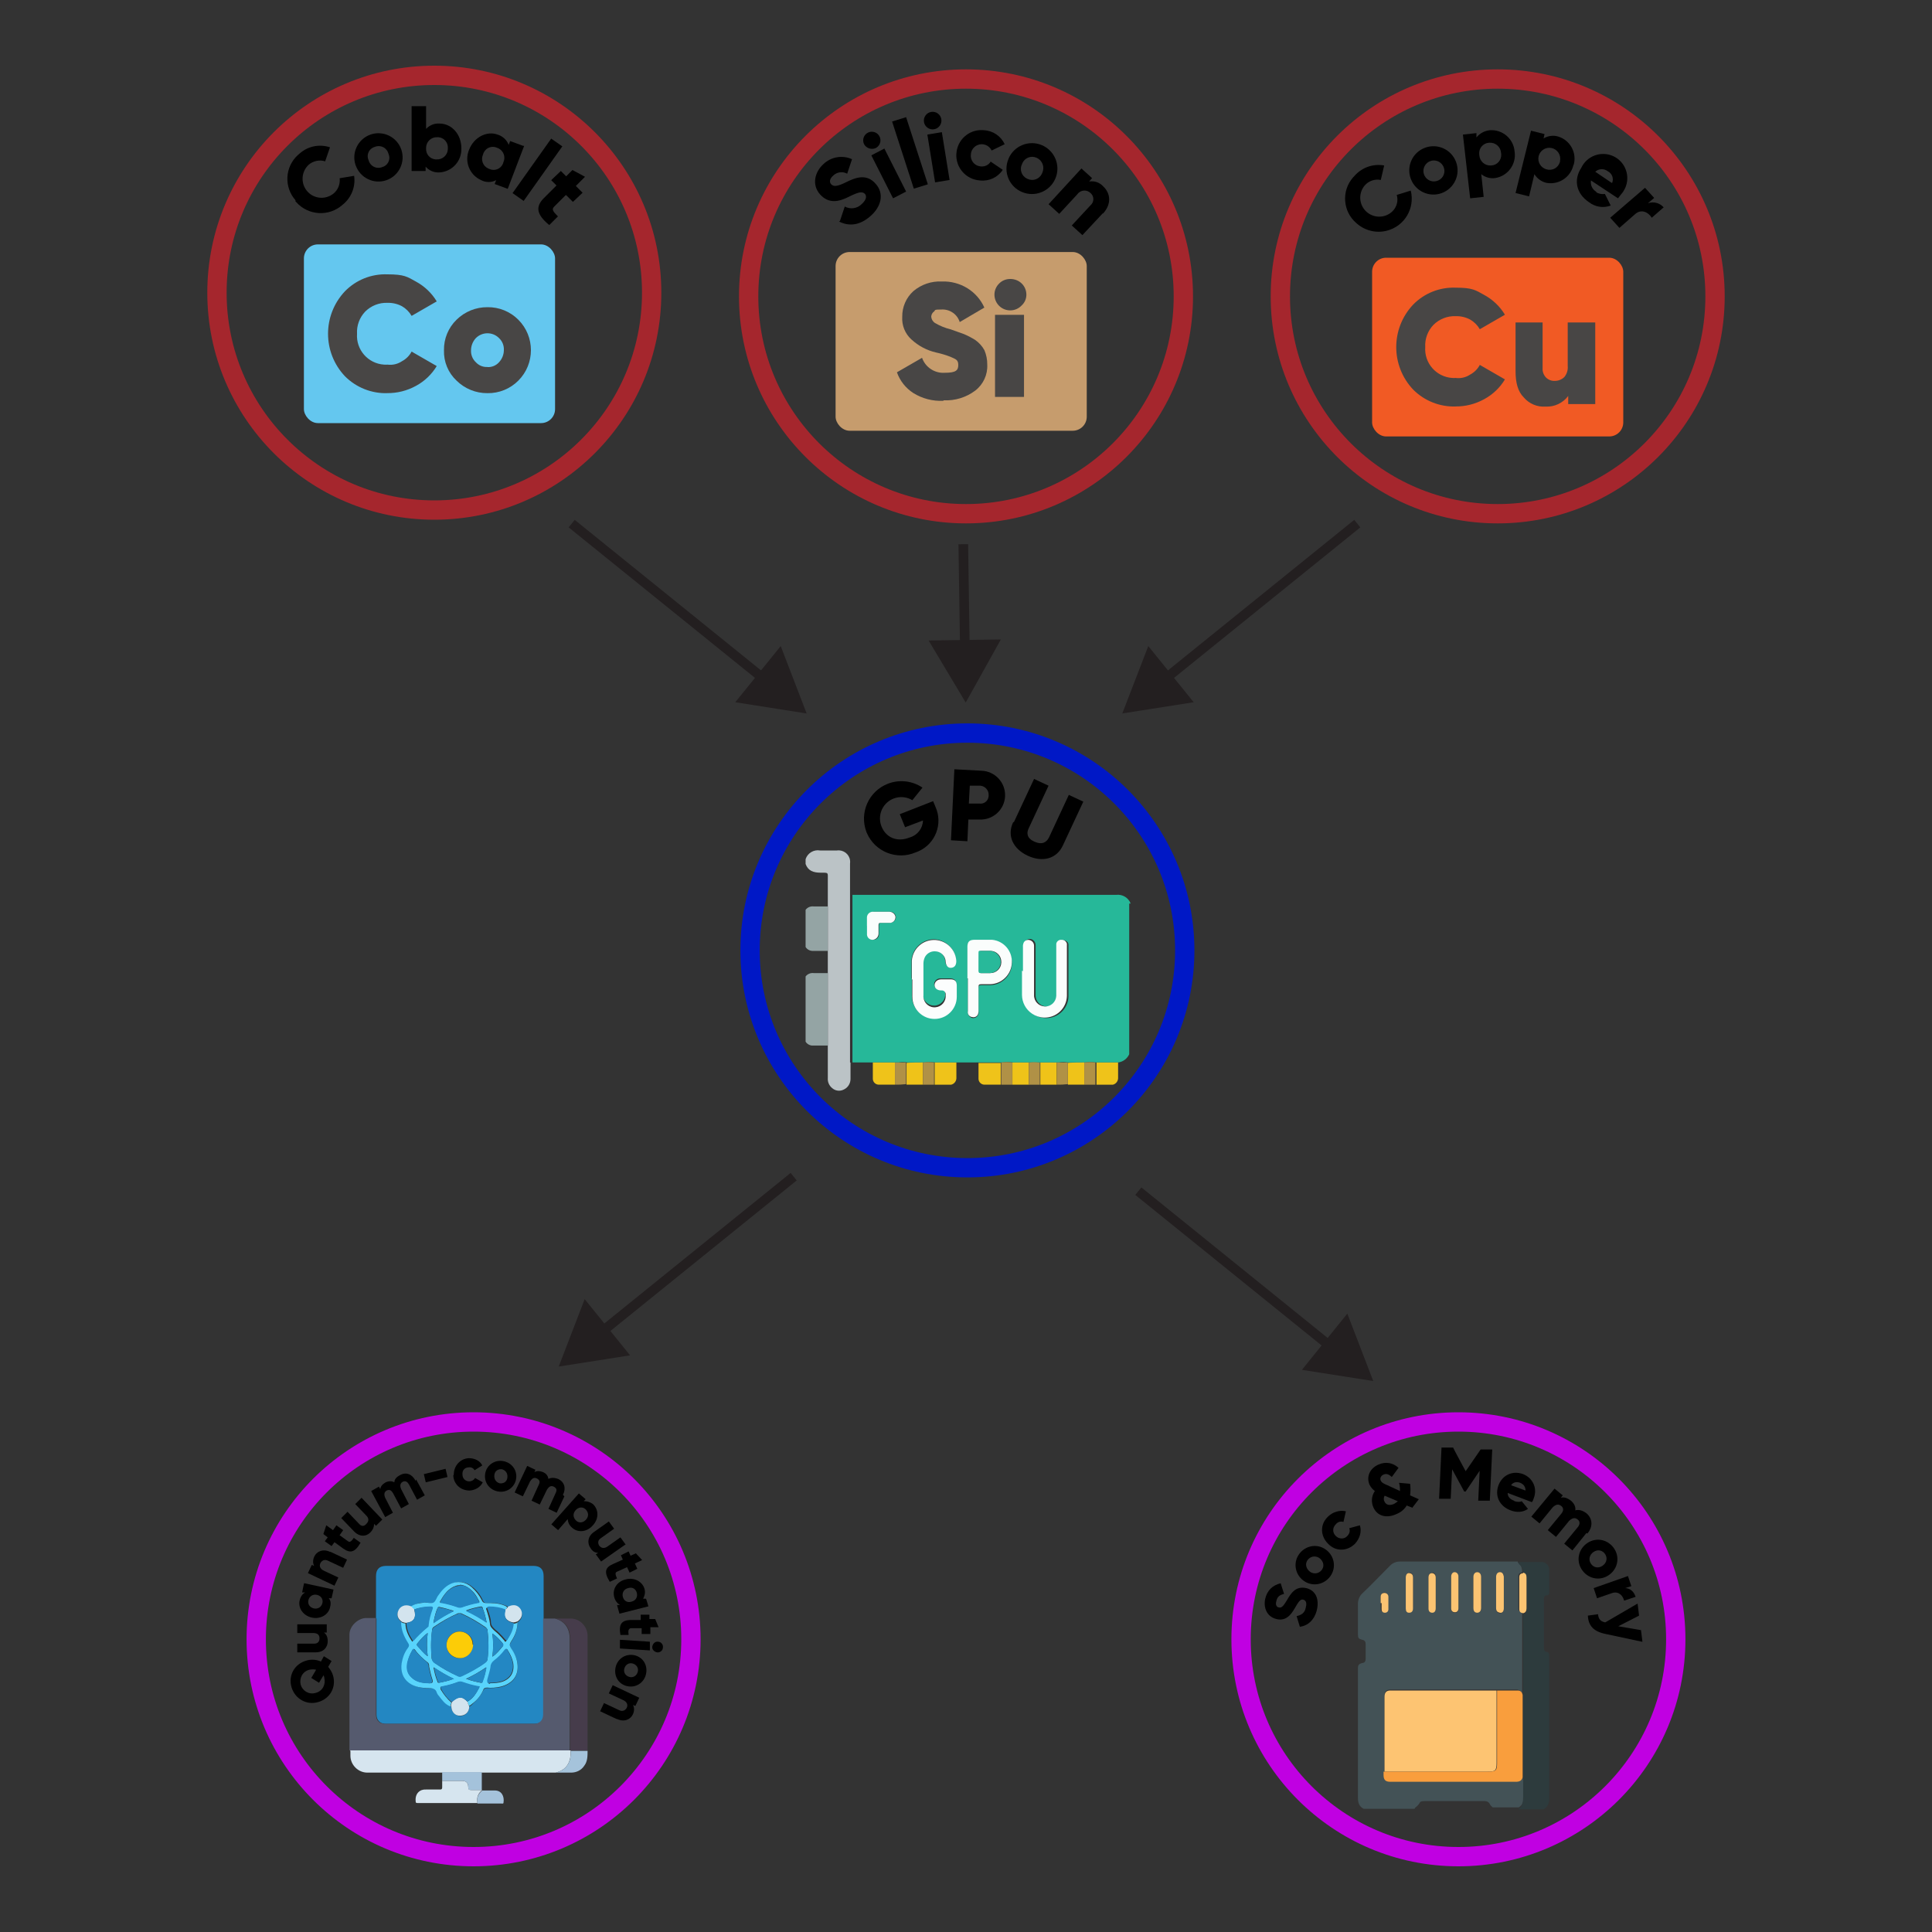 <?xml version="1.0" encoding="UTF-8"?><svg id="Layer_1" xmlns="http://www.w3.org/2000/svg" viewBox="0 0 400 400"><rect x="0" y="0" width="400" height="400" fill="#333333" stroke="none"/><defs><style>.cls-1{stroke:#a5262d;}.cls-1,.cls-2,.cls-3{stroke-width:4px;}.cls-1,.cls-2,.cls-3,.cls-4{stroke-miterlimit:10;}.cls-1,.cls-2,.cls-3,.cls-4,.cls-5{fill:none;}.cls-6{fill:#435256;}.cls-7{fill:#fafdfc;}.cls-8{fill:#fff;}.cls-9{fill:#fcfdfd;}.cls-2{stroke:#0018c6;}.cls-10{fill:#a5c2db;}.cls-11{fill:#fcc472;}.cls-12{fill:#2d3b3d;}.cls-13{fill:#f9fdfc;}.cls-3{stroke:#c000e2;}.cls-14{fill:#bbc3c6;}.cls-15{fill:#f15a24;}.cls-16{fill:#fbc372;}.cls-17{fill:#efc319;}.cls-18{fill:#555a6e;}.cls-19{fill:#463c4b;}.cls-20{fill:#a5c3db;}.cls-21{fill:#d3e4ee;}.cls-22{fill:#c69c6d;}.cls-23{fill:#2489c4;}.cls-4{stroke:#231f20;stroke-width:2px;}.cls-24{fill:#26b899;}.cls-25{fill:#58d4fc;}.cls-26{fill:#d6e5ef;}.cls-27{fill:#2487c3;}.cls-28{fill:#efc31a;}.cls-29{fill:#b09146;}.cls-30{fill:#484645;}.cls-31{fill:#2387c3;}.cls-32{fill:#94a4a4;}.cls-33{fill:#fdc472;}.cls-34{fill:#2487c2;}.cls-35{fill:#2387c2;}.cls-36{fill:#a4c2db;}.cls-37{fill:#231f20;}.cls-38{fill:#64c7ef;}.cls-39{fill:#28b99a;}.cls-40{fill:#fccc07;}.cls-41{fill:#f99e3d;}</style></defs><line class="cls-8" x1="164.32" y1="243.62" x2="115.68" y2="282.93"/><line class="cls-4" x1="164.32" y1="243.62" x2="124.05" y2="276.16"/><polygon class="cls-37" points="121.05 268.97 115.68 282.93 130.45 280.61 121.05 268.97"/><line class="cls-8" x1="235.68" y1="246.62" x2="284.32" y2="285.93"/><line class="cls-4" x1="235.68" y1="246.62" x2="275.95" y2="279.16"/><polygon class="cls-37" points="269.55 283.61 284.32 285.93 278.95 271.97 269.55 283.61"/><circle class="cls-1" cx="310.08" cy="61.36" r="45"/><path d="m280.78,46.16c-2.78-2.42-3.08-6.64-.65-9.42.11-.13.23-.26.35-.38,1.53-1.71,3.84-2.51,6.1-2.1l-.7,3c-1.22-.24-2.47.17-3.3,1.1-1.42,1.64-1.24,4.12.4,5.54,1.54,1.33,3.83,1.27,5.3-.14.91-.88,1.26-2.19.9-3.4l2.9-.9c.92,3.67-1.3,7.39-4.97,8.31-2.29.58-4.73-.07-6.43-1.71l.1.1Z"/><path d="m292.28,37.46c-1.21-2.48-.18-5.48,2.31-6.68,2.48-1.21,5.48-.18,6.68,2.31,1.21,2.48.18,5.46-2.29,6.68-2.48,1.22-5.47.19-6.69-2.28,0,0,0-.01,0-.02Zm6.5-3.1c-.57-1.05-1.89-1.45-2.94-.88s-1.45,1.89-.88,2.94c.54,1.01,1.78,1.42,2.82.94,1.08-.48,1.57-1.74,1.09-2.82-.03-.06-.06-.12-.09-.18Z"/><path d="m313.58,31.36c.41,2.62-1.38,5.08-4,5.5-1.04.15-2.09-.14-2.9-.8l.5,4.7-2.8.3-1.5-13.2,2.8-.3v.9c.69-.86,1.7-1.4,2.8-1.5,2.63-.18,4.92,1.81,5.1,4.44,0,.02,0,.04,0,.06v-.1Zm-2.8.3c-.08-1.25-1.16-2.19-2.4-2.11-.03,0-.07,0-.1,0-1.21.08-2.12,1.13-2.03,2.34,0,.09.02.18.03.26.08,1.25,1.16,2.19,2.4,2.11.03,0,.07,0,.1,0,1.21-.08,2.12-1.13,2.03-2.34,0-.09-.02-.18-.03-.26h0Z"/><path d="m325.78,34.06c-.52,2.58-3.01,4.27-5.6,3.8-1.04-.24-1.94-.89-2.5-1.8l-1.1,4.6-2.8-.7,3.2-12.9,2.8.7-.2.9c.9-.55,1.99-.69,3-.4,2.53.76,3.97,3.43,3.21,5.96,0,.01,0,.02-.01.04v-.2Zm-2.8-.7c.27-1.22-.5-2.44-1.72-2.71-1.22-.27-2.44.5-2.71,1.72-.26,1.19.46,2.37,1.63,2.69,1.17.36,2.41-.3,2.77-1.47.02-.07.04-.15.06-.23h-.03Z"/><path d="m330.38,39.76c.57.35,1.24.49,1.9.4l1.2,2.4c-1.52.57-3.22.3-4.5-.7-2.7-1.8-3.2-4.7-1.6-7.1,1.17-2.5,4.14-3.58,6.65-2.42,2.5,1.17,3.58,4.14,2.42,6.65-.2.42-.45.82-.76,1.17-.2.3-.5.6-.7.9l-5.6-3.7c-.16.98.32,1.94,1.2,2.4h-.2Zm3.4-1.9c.37-.91-.02-1.96-.9-2.4-.77-.61-1.88-.57-2.6.1l3.4,2.3h.1Z"/><path d="m344.38,42.98l-2.4,2.1c-.6-1-2.1-2-3.5-.7l-3.2,2.8-1.9-2.1,7.2-6.2,1.9,2.1-1.3,1.1c1.18-.42,2.5-.06,3.3.9h-.1Z"/><rect class="cls-15" x="284.08" y="53.36" width="52" height="37" rx="2.9" ry="2.9"/><path class="cls-30" d="m301.38,84.16c-3.29.1-6.48-1.17-8.8-3.5-4.67-4.94-4.67-12.66,0-17.6,2.31-2.36,5.5-3.63,8.8-3.5,3.5,0,4.1.5,5.9,1.5,1.77.96,3.26,2.37,4.3,4.1l-5.2,3c-.48-.83-1.17-1.52-2-2-.92-.49-1.96-.73-3-.7-1.72-.07-3.38.59-4.6,1.8-1.18,1.23-1.8,2.9-1.7,4.6-.23,3.31,2.27,6.17,5.58,6.39.24.02.48.02.72,0,1.05.14,2.12-.11,3-.7.85-.45,1.55-1.15,2-2l5.2,3c-1.04,1.73-2.53,3.14-4.3,4.1-1.84,1.01-3.9,1.53-6,1.5h.1Z"/><path class="cls-30" d="m324.68,66.76h5.6v16.9h-5.6v-1.68c-1.1,1.47-2.86,2.3-4.7,2.2-1.72.12-3.39-.59-4.5-1.9-1.2-1.2-1.7-3-1.7-5.4v-10.12h5.6v9.4c-.06.74.19,1.46.7,2,.48.47,1.13.73,1.8.7.75.01,1.47-.28,2-.8.53-.65.78-1.47.7-2.3v-9h.1Z"/><line class="cls-5" x1="199.44" y1="112.67" x2="199.94" y2="145.45"/><line class="cls-4" x1="199.44" y1="112.67" x2="199.77" y2="134.69"/><polygon class="cls-37" points="192.26 132.61 199.94 145.45 207.22 132.39 192.26 132.61"/><line class="cls-5" x1="118.36" y1="108.41" x2="167.01" y2="147.71"/><line class="cls-4" x1="118.36" y1="108.41" x2="158.64" y2="140.95"/><polygon class="cls-37" points="152.23 145.39 167.01 147.72 161.64 133.76 152.23 145.39"/><line class="cls-5" x1="281.01" y1="108.41" x2="232.36" y2="147.71"/><line class="cls-4" x1="281.01" y1="108.41" x2="240.74" y2="140.95"/><polygon class="cls-37" points="237.74 133.76 232.36 147.71 247.14 145.39 237.74 133.76"/><circle class="cls-1" cx="200" cy="61.36" r="45"/><path d="m173.9,45.76l1-3c1.15.63,2.58.43,3.5-.5,1.1-1,1-1.7.7-2.1-.6-.6-1.4-.4-3.4.6s-4.1,1.5-5.9-.5c-1.8-2-1.1-4.7.7-6.3,1.58-1.5,3.91-1.9,5.9-1l-1,3c-.95-.52-2.13-.36-2.9.4-.8.7-.8,1.4-.4,1.8s1,.6,3-.4,4.3-1.9,6.2.3c1.8,2,1.2,4.7-1.1,6.7s-4.5,2.1-6.5,1.1l.2-.1Z"/><path d="m178.9,29.86c-.44-.88-.08-1.96.8-2.4.88-.44,1.96-.08,2.4.8.44.88.08,1.96-.8,2.4h0c-.89.39-1.92.04-2.4-.8Zm1.5,2.3l2.7-1.4,4.5,8.9-2.7,1.4-4.5-8.9Z"/><path d="m184.7,25.16l2.9-.9,4.5,13.9-2.9.9-4.5-13.9Z"/><path d="m191.3,25.26c-.16-.99.51-1.93,1.5-2.09.99-.16,1.93.51,2.09,1.5.16.99-.5,1.92-1.49,2.09-.98.17-1.92-.49-2.1-1.47,0,0,0-.02,0-.03Zm.7,2.6l3-.5,1.6,9.9-3,.5-1.6-9.9Z"/><path d="m198.01,31.86c.13-2.85,2.55-5.06,5.41-4.92.1,0,.2.01.29.02,1.86.09,3.52,1.21,4.3,2.9l-2.7,1.3c-.53-1.13-1.88-1.62-3.01-1.09-.74.35-1.24,1.07-1.29,1.89-.16,1.22.7,2.33,1.92,2.48.06,0,.12.01.18.02.8.07,1.58-.31,2-1l2.5,1.7c-1.02,1.56-2.84,2.41-4.7,2.2-2.88-.17-5.08-2.65-4.91-5.53,0-.06,0-.11.01-.17v.2Z"/><path d="m208.8,32.86c1.13-2.68,4.22-3.94,6.9-2.81,2.68,1.13,3.94,4.22,2.81,6.9-1.13,2.68-4.22,3.94-6.9,2.81,0,0,0,0,0,0-2.66-1.09-3.94-4.14-2.84-6.8.01-.03.03-.07.04-.1Zm7,2.9c.53-1.17.02-2.54-1.14-3.08-.02,0-.04-.02-.06-.02-1.11-.5-2.42,0-2.92,1.11-.03.06-.05.13-.08.19-.56,1.1-.11,2.45.99,3.01.07.03.14.06.21.09,1.11.5,2.42,0,2.92-1.11.03-.06.05-.13.08-.19Z"/><path d="m228.3,44.18l-4.2,4.5-2.2-2,3.9-4.2c.69-.6.76-1.65.16-2.34-.05-.06-.1-.11-.16-.16-.72-.71-1.87-.7-2.57.02-.08.09-.16.18-.23.28l-3.7,4-2.2-2,6.8-7.4,2.2,2-.6.7c1.07-.18,2.17.19,2.9,1,1.5,1.4,1.8,3.6,0,5.6h-.1Z"/><rect class="cls-22" x="173" y="52.18" width="52" height="37" rx="2.9" ry="2.9"/><path class="cls-30" d="m195.3,82.98c-2.18.11-4.34-.45-6.2-1.6-1.58-1.02-2.78-2.53-3.4-4.3l5.2-3c.69,1.97,2.62,3.24,4.7,3.1,2.3,0,2.8-.5,2.8-1.6s-.5-1.2-1.6-1.7c-.97-.38-1.98-.68-3-.9-1.91-.44-3.66-1.37-5.1-2.7-1.32-1.19-2.02-2.93-1.9-4.7-.03-2.02.81-3.95,2.3-5.3,1.64-1.39,3.75-2.11,5.9-2,1.87-.07,3.71.42,5.3,1.4,1.54.96,2.76,2.35,3.5,4l-5.1,3c-.5-1.61-2.02-2.67-3.7-2.6-1.7,0-1.3.1-1.6.4-.36.25-.59.66-.6,1.1.05.54.34,1.02.8,1.3,1,.59,2.08,1.03,3.2,1.3,1.1.4,2,.7,2.8,1,.8.34,1.56.74,2.3,1.2.78.55,1.43,1.26,1.9,2.1.41.95.61,1.97.6,3,.11,2.1-.83,4.12-2.5,5.4-1.87,1.4-4.17,2.11-6.5,2l-.1.1Z"/><path class="cls-30" d="m211.5,63.26c-.6.63-1.43.99-2.3,1-1.79.03-3.27-1.4-3.31-3.19-.02-.91.35-1.78,1.01-2.41.61-.6,1.44-.92,2.3-.9.85,0,1.68.32,2.3.9.63.6.99,1.43,1,2.3.02.88-.35,1.72-1,2.3Zm-5.49,18.92v-17h6v17h-6Z"/><circle class="cls-2" cx="200.29" cy="196.77" r="45"/><path class="cls-24" d="m233.79,187.07v31.2c-.42.93-1.29,1.58-2.3,1.7h-4.6c-.76-.1-1.54-.1-2.3,0h-3.5c-.63-.1-1.27-.1-1.9,0h-9.4c-.76-.1-1.54-.1-2.3,0h-13.8c-.76-.1-1.54-.1-2.3,0h-3.5c-.63-.1-1.27-.1-1.9,0h-9.5v-34.7h54.6c1.3-.16,2.54.58,3,1.8h-.3Zm-45,15.6h0v3.5c0,2.54,2.06,4.6,4.6,4.6,2.54,0,4.59-2.06,4.6-4.6v-2.3c0-.9-.4-1.3-1.3-1.3h-1.9c-.7-.07-1.32.43-1.39,1.13,0,.02,0,.05,0,.07,0,.7.5,1.1,1.4,1.1s.9,0,.9.9c.07,1.27-.91,2.36-2.18,2.43-1.21.06-2.27-.82-2.42-2.03v-6.9c-.06-.46.05-.92.3-1.3.61-1.1,1.99-1.5,3.1-.9.72.41,1.17,1.17,1.2,2,.1.8.6,1.3,1.2,1.2.65-.09,1.1-.7,1.01-1.35,0-.02,0-.04,0-.05-.14-2.53-2.27-4.48-4.8-4.4-2.33.15-4.2,1.98-4.4,4.3v3.8l.1.1Zm23.1-1.6v5c-.06,1.59.75,3.09,2.12,3.91,2.1,1.44,4.96.9,6.4-1.19.51-.74.79-1.61.8-2.51v-10.8c-.1-.51-.58-.86-1.1-.8-.51-.03-.97.31-1.1.8v10.5c.06,1.27-.93,2.34-2.2,2.4-1.27.06-2.34-.93-2.4-2.2v-10.5c0-.52-.32-1-.8-1.2-.47-.19-1.01-.02-1.3.4-.2.29-.31.64-.3,1v5l-.12.19Zm-11.5,1.6v6.9c-.02.56.36,1.06.9,1.2.49.08.97-.16,1.2-.6.13-.25.17-.53.1-.8v-4.8c0-.5.1-.6.6-.6h1.82c2.46-.06,4.44-2.04,4.5-4.5.04-2.39-1.73-4.41-4.1-4.7-1.2-.1-2.4,0-3.6,0s-1.5.4-1.5,1.5v6.5l.08-.1Zm-20.8-11v1.6c-.01.65.46,1.2,1.1,1.3.64.08,1.21-.37,1.29-1.01,0-.03,0-.06,0-.09v-1.9c0-.4.1-.5.5-.5h1.7c.62.02,1.16-.4,1.3-1,.06-.63-.38-1.2-1-1.3h-3.48c-.66-.05-1.24.44-1.3,1.1v1.8h-.12Z"/><path class="cls-14" d="m176.09,219.98v3.4c0,.95-.54,1.81-1.4,2.2-.78.41-1.74.29-2.4-.3-.63-.51-.97-1.29-.9-2.1v-41c0-1.6.2-1.5-1.5-1.5-1.5,0-2.6-.4-3.1-1.8v-1c.41-1.27,1.69-2.03,3-1.8h3.5c1.31-.18,2.52.73,2.7,2.03.03.22.03.45,0,.67v41.2h.1Z"/><path class="cls-32" d="m171.39,201.47v15h-3c-.64.05-1.26-.26-1.6-.8v-13.5c.4-.53,1.05-.79,1.7-.7h2.9Z"/><path class="cls-32" d="m171.39,187.67v9.2h-3c-.64.05-1.26-.26-1.6-.8v-7.7c.4-.53,1.05-.79,1.7-.7h2.9Z"/><path class="cls-9" d="m188.79,202.67v-3.8c.19-2.54,2.41-4.44,4.95-4.25,2.31.18,4.13,2.04,4.25,4.35,0,.8-.3,1.3-1,1.4s-1.1-.4-1.2-1.2c0-1.22-.99-2.21-2.21-2.21-.06,0-.13,0-.19,0-.8.03-1.53.49-1.9,1.2-.19.41-.3.85-.3,1.3v6.51c-.15,1.27.75,2.42,2.02,2.57s2.42-.75,2.57-2.02c0-.05.01-.1.01-.16v-.4c.06-.44-.25-.84-.69-.9-.07,0-.14,0-.21,0-.9,0-1.4-.5-1.4-1.1s.5-1.2,1.4-1.2h1.9c.9,0,1.3.4,1.3,1.3v2.3c0,2.54-2.06,4.6-4.6,4.6-2.54,0-4.59-2.06-4.6-4.6v-3.5h0l-.1-.21Z"/><path class="cls-7" d="m211.79,201.07v-5c-.03-.35.04-.69.2-1,.29-.42.83-.59,1.3-.4.5.18.83.67.8,1.2v10.11c-.06,1.27.93,2.34,2.2,2.4,1.27.06,2.34-.93,2.4-2.2v-10.8c.1-.51.58-.86,1.1-.8.51-.03.97.31,1.1.8v10.8c-.05,2.54-2.15,4.56-4.69,4.5-.9-.02-1.77-.3-2.51-.8-1.31-.87-2.09-2.33-2.1-3.9v-5l.2.09Z"/><path class="cls-7" d="m200.29,202.57v-6.5c0-1.1.4-1.5,1.5-1.5h3.6c2.4.22,4.21,2.29,4.1,4.7-.06,2.46-2.04,4.44-4.5,4.5h-1.8c-.5,0-.6.1-.6.6v4.8c.02.27-.01.54-.1.8-.19.48-.71.74-1.2.6-.55-.04-.96-.53-.92-1.08,0-.04,0-.08.02-.12v-6.8h-.1Zm2.4-3.5v1.8c0,.4,0,.6.5.6h1.82c1.25.02,2.28-.97,2.3-2.22,0-.03,0-.05,0-.08h0c.02-1.25-.97-2.28-2.22-2.3-.03,0-.05,0-.08,0h-1.8c-.4,0-.5.2-.5.5l-.02,1.7Z"/><path class="cls-28" d="m198.01,219.98v3.1c.05.7-.41,1.34-1.1,1.5h-3.4v-4.6h4.5Z"/><path class="cls-28" d="m207.19,224.57h-3.3c-.68.03-1.27-.49-1.3-1.18,0,0,0-.01,0-.02v-3.3h4.6v4.5Z"/><path class="cls-28" d="m231.49,219.98v3.1c.05.7-.41,1.34-1.1,1.5h-3.38v-4.6h4.5-.02Z"/><path class="cls-28" d="m185.29,224.57h-3.28c-.68.03-1.27-.49-1.3-1.18,0,0,0-.01,0-.02v-3.39h4.6l-.02,4.59Z"/><path class="cls-13" d="m179.49,191.67v-1.6c-.05-.66.44-1.24,1.1-1.3h3.5c.62-.02,1.16.4,1.3,1,.06.63-.38,1.2-1,1.3h-2c-.4,0-.5.1-.5.5v1.7c.01.65-.46,1.2-1.1,1.3-.64.08-1.21-.37-1.29-1.01,0-.03,0-.06,0-.09v-1.8h0Z"/><path class="cls-17" d="m191.09,224.57h-3.4v-4.5h0c0-.1,3.4-.1,3.4-.1v4.6Z"/><path class="cls-17" d="m213.01,224.57h-3.4v-4.59h3.4v4.5h0v.09Z"/><path class="cls-17" d="m218.79,224.57h-3.4v-4.59h3.4v4.59Z"/><path class="cls-17" d="m224.49,224.57h-3.4v-4.5h0c0-.1,3.4-.1,3.4-.1v4.6Z"/><path class="cls-29" d="m209.59,219.98v4.6h-2.3v-4.6c.76-.1,1.54-.1,2.3,0Z"/><path class="cls-29" d="m191.09,224.57v-4.59c.76-.1,1.54-.1,2.3,0v4.6h-2.3Z"/><path class="cls-29" d="m224.49,224.57v-4.59c.76-.1,1.54-.1,2.3,0v4.6h-2.3Z"/><path class="cls-29" d="m187.59,220.07v4.4h-.1c-.73.08-1.47.12-2.2.1v-4.59h2.2l.1.09Z"/><path class="cls-29" d="m215.29,219.98v4.6h-2.28v-4.6h2.3-.02Z"/><path class="cls-29" d="m221.09,220.07v4.4h-.08c-.73.08-1.47.12-2.2.1v-4.59h2.2l.08.09Z"/><path class="cls-29" d="m215.01,219.98h-1.9c.63-.1,1.27-.1,1.9,0Z"/><path class="cls-29" d="m213.01,224.47h.1v.1h0l-.1-.1Z"/><path class="cls-39" d="m202.59,199.17v-1.8c0-.4,0-.6.5-.5h1.8c1.27,0,2.3,1.03,2.3,2.3s-1.03,2.3-2.3,2.3h-1.8c-.5,0-.5-.2-.5-.6v-1.7Z"/><path d="m193.69,167.07c1.56,3.5,0,7.6-3.51,9.17-.19.09-.39.16-.59.23-3.9,1.69-8.44-.11-10.12-4.01-.03-.06-.05-.12-.08-.19-1.53-4,.47-8.49,4.47-10.02,2.37-.91,5.03-.6,7.13.82l-2.1,2.6c-2.09-1.26-4.81-.59-6.07,1.5-.71,1.18-.83,2.62-.33,3.9.9,2.3,3.2,3.4,5.9,2.3,1.57-.45,2.66-1.87,2.7-3.5l-3.7,1.4-1.1-2.7,6.9-2.7.5,1.2Z"/><path d="m208.09,164.87c-.14,2.8-2.53,4.95-5.32,4.8-.03,0-.05,0-.08,0h-2.2c0-.1-.2,4.5-.2,4.5l-3.4-.2.7-14.7,5.6.3c2.79.09,4.99,2.42,4.9,5.21,0,.03,0,.06,0,.09Zm-3.4-.2c.06-1.02-.69-1.9-1.7-2h-2.2c0-.1-.2,3.7-.2,3.7h2.2c.91.13,1.76-.51,1.88-1.42.01-.09.02-.18.02-.28h0Z"/><path d="m209.89,170.27l4.2-9,3,1.4-4.1,8.8c-.5,1-.4,2.1,1.2,2.8s2.5.1,3-.9l4.1-8.8,3,1.4-4.2,9c-1.3,2.9-4.3,3.6-7.3,2.2s-4.4-4.1-3-7l.1.1Z"/><circle class="cls-1" cx="89.92" cy="60.6" r="45"/><path d="m61.22,41.5c-2.47-2.73-2.26-6.95.47-9.42.11-.1.22-.19.33-.28,1.71-1.54,4.12-2.03,6.3-1.3l-1,2.9c-1.18-.37-2.46-.1-3.4.7-1.6,1.47-1.71,3.96-.25,5.57,1.39,1.52,3.72,1.71,5.35.43.96-.77,1.45-1.98,1.3-3.2l3-.5c.33,2.28-.59,4.57-2.4,6-2.8,2.5-7.09,2.25-9.59-.55-.07-.08-.14-.17-.21-.25l.1-.1Z"/><path d="m73.62,34.2c-.89-2.61.51-5.45,3.12-6.35,2.61-.89,5.45.51,6.35,3.12.88,2.59-.48,5.41-3.06,6.33-2.6.92-5.46-.44-6.38-3.05,0-.02-.01-.04-.02-.05Zm6.8-2.4c-.3-1.12-1.44-1.78-2.56-1.48-.08.02-.16.05-.24.08-1.07.28-1.71,1.37-1.43,2.44.03.12.08.25.13.36.3,1.12,1.44,1.78,2.56,1.48.08-.02.16-.05.24-.08,1.07-.28,1.71-1.37,1.43-2.44-.03-.12-.08-.25-.13-.36Z"/><path d="m95.52,30.7c.11,2.65-1.95,4.89-4.6,5-1.07.05-2.1-.39-2.8-1.2v.9h-2.9v-13.42h3v4.7c.72-.77,1.75-1.18,2.8-1.1,2.5.02,4.5,2.22,4.5,5.12Zm-2.8,0c.09-1.17-.78-2.2-1.95-2.29-.08,0-.17,0-.25,0-1.21-.06-2.24.88-2.3,2.1,0,.07,0,.14,0,.2-.09,1.17.78,2.2,1.95,2.29.08,0,.17,0,.25,0,1.21.06,2.24-.88,2.3-2.1,0-.07,0-.14,0-.2Z"/><path d="m108.52,30.2l-3.4,8.9-2.7-1,.3-.8c-.97.51-2.13.51-3.1,0-2.41-1.06-3.53-3.87-2.5-6.3,1-2.6,3.7-4,6-3.1,1.01.33,1.82,1.1,2.2,2.1l.3-.8,2.7,1h.2Zm-4.3,3.4c.51-1.09.04-2.39-1.05-2.9-.08-.04-.17-.07-.25-.1-1.05-.49-2.29-.04-2.78,1.01-.06.12-.1.24-.13.37-.51,1.09-.04,2.39,1.05,2.9.08.04.17.07.25.1,1.05.49,2.29.04,2.78-1.01.06-.12.1-.24.13-.37Z"/><path d="m114.12,28.7l2.3,1.6-8,11.3-2.3-1.62,8-11.28Z"/><path d="m117.12,40.4l-2.4,2.4c-.6.6-.1,1.1.8,2l-1.8,1.8c-2.9-2.4-2.8-4-.9-5.8l2.4-2.4-1.1-1.1,2-1.9,1.1,1.1,1.3-1.3,2.6,1.4-1.9,1.9,1.4,1.4-2,1.9-1.4-1.4h-.1Z"/><rect class="cls-38" x="62.92" y="50.6" width="52" height="37" rx="2.9" ry="2.9"/><path class="cls-30" d="m80.22,81.4c-3.29.1-6.48-1.17-8.8-3.5-4.67-4.94-4.67-12.66,0-17.6,2.31-2.36,5.5-3.63,8.8-3.5,3.5,0,4.1.5,5.9,1.5,1.77.96,3.26,2.37,4.3,4.1l-5.2,3c-.48-.83-1.17-1.52-2-2-.92-.49-1.96-.73-3-.7-1.72-.07-3.38.59-4.6,1.8-1.18,1.23-1.8,2.9-1.7,4.6-.23,3.31,2.27,6.17,5.58,6.39.24.02.48.02.72,0,1.05.14,2.12-.11,3-.7.85-.45,1.55-1.15,2-2l5.2,3c-1.04,1.73-2.53,3.14-4.3,4.1-1.84,1.01-3.9,1.53-6,1.5h.1Z"/><path class="cls-30" d="m100.92,81.4c-2.39.02-4.7-.92-6.4-2.6-1.74-1.63-2.68-3.92-2.6-6.3-.04-2.37.9-4.65,2.6-6.3,1.7-1.68,4.01-2.62,6.4-2.6,2.4-.04,4.71.9,6.4,2.6,3.47,3.48,3.47,9.12,0,12.6-1.69,1.7-4,2.64-6.4,2.6Zm0-5.4c.91.05,1.79-.32,2.4-1,.63-.68.99-1.57,1-2.5.05-.94-.31-1.86-1-2.5-1.31-1.33-3.45-1.33-4.78-.02,0,0-.01.01-.02.02-.63.68-.99,1.57-1,2.5-.05.94.31,1.86,1,2.5.61.67,1.49,1.03,2.4.98v.02Z"/><circle class="cls-3" cx="301.95" cy="339.4" r="45"/><path d="m269.15,336.9l-.7-2.3c.9-.2,1.7-.6,1.9-1.8.3-1.1-.1-1.5-.5-1.6-.6-.2-1,.4-1.8,1.8-.8,1.4-1.9,2.7-3.8,2.2-2-.5-2.7-2.4-2.3-4.2.4-1.7,1.5-2.8,3.2-3.2l.7,2.2c-.8.2-1.4.5-1.6,1.5-.2.7,0,1.2.5,1.3s.8,0,1.7-1.5c.8-1.4,1.8-3,4-2.5,2,.5,2.7,2.3,2.2,4.5-.5,2.1-1.9,3.3-3.5,3.5v.1Z"/><path d="m270.25,327.5c-1.9-1.1-2.6-3.5-1.5-5.4,1.1-1.9,3.5-2.6,5.4-1.5,1.9,1.1,2.6,3.5,1.5,5.4s-3.5,2.6-5.4,1.5Zm2.8-5c-.9-.5-1.9-.2-2.4.6s-.2,1.8.7,2.4c.9.5,1.9.2,2.4-.6s.2-1.8-.7-2.4Z"/><path d="m274.95,319.6c-1.6-1.6-1.7-4,0-5.6,1-1,2.5-1.4,3.7-1.1l-.5,2.2c-.6-.2-1.2,0-1.6.5-.7.7-.7,1.7,0,2.4.7.7,1.8.7,2.4,0,.5-.5.6-1.1.4-1.6l2.2-.6c.4,1.3,0,2.7-1,3.8-1.6,1.6-4,1.7-5.6,0Z"/><path d="m292.55,312.2l-1.3-.5c-.5.8-1.2,1.4-2.2,1.8-2,.9-3.9.4-4.7-1.4-.5-1.1-.4-2.4.3-3.4-.4-.3-.8-.7-1.1-1.3-.7-1.6,0-3.4,1.9-4.2,1.4-.6,2.9-.4,4.1.7l-1.4,1.9c-.5-.5-1.1-.8-1.7-.5-.5.2-.8.7-.6,1.2s.7.7,1.4,1l2.6,1.2c0-.5,0-1.1-.2-1.7l2.3.2c.1.8.1,1.6,0,2.4l1.8.8-1.3,1.7.1.1Zm-3.2-1.4l-2.6-1.1h-.1c-.2.4-.2.9,0,1.2.3.6.9.9,1.9.5.4-.2.6-.4.9-.6h-.1Z"/><path d="m308.45,310.7h-2.4c0-.1.3-6.2.3-6.2l-2.9,4.3h-.3l-2.5-4.6-.3,6.1h-2.4c0-.1.5-10.6.5-10.6h2.4c0,.1,2.6,4.9,2.6,4.9l3.1-4.5h2.4c0,.1-.5,10.6-.5,10.6Z"/><path d="m313.55,310.8c.6.2,1.2.2,1.5,0l1.3,1.6c-1,.7-2.3.8-3.6.3-2.4-.9-3.3-3.1-2.5-5.2s2.9-3.1,5.1-2.3c2,.8,3,2.9,2.2,5-.1.3-.2.6-.4.8l-5-1.9c0,.8.5,1.3,1.3,1.6l.1.1Zm2.3-2.1c0-.9-.4-1.4-1.1-1.7-.8-.3-1.5-.1-1.9.5l3,1.1v.1Z"/><path d="m328.45,317.4l-2.9,3.6-1.7-1.4,2.8-3.4c.5-.6.5-1.2,0-1.6-.6-.5-1.2-.3-1.8.3l-2.7,3.3-1.7-1.4,2.8-3.4c.5-.6.5-1.2,0-1.6-.6-.5-1.2-.3-1.8.3l-2.7,3.3-1.7-1.4,4.8-5.8,1.7,1.4-.4.5c.6-.2,1.3,0,2.1.6.7.6,1,1.3.9,2,.7-.2,1.5,0,2.3.6,1.3,1.1,1.4,2.8.2,4.2l-.2-.1Z"/><path d="m328.75,319.4c1.9-1.2,4.3-.6,5.5,1.3,1.2,1.9.6,4.3-1.3,5.5s-4.3.6-5.5-1.3c-1.2-1.9-.6-4.3,1.3-5.5Zm3,4.8c.9-.6,1.1-1.6.6-2.4-.5-.8-1.5-1.1-2.4-.5-.9.6-1.1,1.6-.6,2.4s1.5,1.1,2.4.5Z"/><path d="m338.65,330.6l-2.4.8c-.2-.9-1-2-2.4-1.6l-3.2,1.1-.7-2.1,7.1-2.5.7,2.1-1.3.4c1,0,1.8.7,2.1,1.6l.1.2Z"/><path d="m339.95,339.9l-7.5-1.6c-2.5-.5-3.6-1.7-3.7-3.8l2.1-.3c.1,1,.5,1.5,1.5,1.7l6.7-3.9.3,2.5-4.3,2.2,4.7.8.3,2.4h-.1Z"/><path class="cls-6" d="m292.85,374.5h-10.5c-1-.5-1.2-1.3-1.2-2.3v-26.8c0-.7.2-.9.9-1.1.5,0,.7-.4.7-.9v-3c0-.5-.2-.8-.7-.9-.8-.2-.9-.4-.9-1.1v-6.4c0-.7.3-1.5.8-2,2-1.9,3.9-3.9,5.9-5.9.5-.5,1.2-.8,2-.8h24.4v.2c.7.5.9,1.2.9,2-.6.2-.8.3-.8.9v6.5c0,.6.2.8.8.9v16.9c-.2-.5-.5-.8-1-.9h-26.3c-.8,0-1.2.4-1.2,1.3v16.2c0,.9.4,1.4,1.4,1.4h26c.7,0,1.2-.2,1.4-.9v3.8c0,1,0,2-1,2.6h-5.4c-.2-.2-.5-.4-.6-.7-.2-.4-.6-.6-1-.6h-12.5c-.5,0-.9,0-1.1.5-.2.3-.5.6-.8.8l-.2.3Zm9.1-44.8v-3.2c0-.6-.3-.9-.8-.9s-.7.4-.7.9v6.5h0c0,.6.3.9.8.9.4,0,.7-.3.7-.8v-3.3h0v-.1Zm4.7,0v-3.2c0-.6-.3-1-.8-1s-.8.4-.8,1v6.4c0,.6.3,1,.8,1s.8-.3.8-1v-3.1h0v-.1Zm4.7,0v-3.2c0-.6-.3-.9-.8-.9s-.8.4-.8,1v6.4c0,.6.3,1,.8,1s.8-.3.8-.9v-3.2h0v-.2Zm-18.8,0v-3.2c0-.6-.3-.9-.7-.9s-.8.3-.8.9v6.4c0,.6.3.9.7.9.5,0,.8-.3.8-.9v-3.2h0Zm4.7,0v-3.2c0-.6-.3-1-.8-.9s-.7.4-.7.9v6.4c0,.6.3.9.8.9s.7-.3.7-.9v-3.2h0Zm-11.4,2.1h0v1.3c0,.4.3.7.7.7s.7-.3.8-.7h0v-2.6c0-.4-.3-.8-.7-.8h0c-.4,0-.7.3-.8.8v1.3h0Z"/><path class="cls-12" d="m314.35,323.4h4.8c.9,0,1.6.7,1.6,1.6v4.7c0,.3-.1.6-.5.6-.5,0-.6.3-.6.8v10.1c0,.4.1.7.5.8.5,0,.6.4.6.8v29.6c0,1-.3,1.7-1.2,2.2h-5.2c.9-.6,1-1.6,1-2.6v-37.8c.5,0,.7-.4.7-1v-6.4c0-.5-.2-.9-.7-1,0-.8-.2-1.5-.9-2v-.2l-.1-.2Z"/><path class="cls-33" d="m286.65,366.8v-15.5c0-.9.4-1.3,1.2-1.3h22v15c0,1.6-.3,1.8-1.8,1.8h-21.5.1Z"/><path class="cls-41" d="m286.65,366.8h21.5c1.6,0,1.8-.3,1.8-1.8v-15h4.3c.6,0,.9.4,1,.9v17.1c-.2.7-.7.9-1.4.9h-26c-1,0-1.4-.4-1.4-1.4v-.7h.2Z"/><path class="cls-11" d="m315.35,325.6c.5.1.7.4.7,1v6.4c0,.5-.2.9-.7,1-.6-.1-.8-.3-.8-.9v-6.5c0-.6.2-.8.8-.9v-.1Z"/><path class="cls-11" d="m301.95,329.7v3.3c0,.5-.3.8-.7.8-.5,0-.8-.3-.8-.8h0v-6.6c0-.5.3-.9.7-.9s.8.3.8.9v3.3Z"/><path class="cls-11" d="m306.65,329.8v3.1c0,.6-.3,1-.8,1s-.8-.3-.8-1v-6.4c0-.6.3-1,.8-1s.8.4.8,1v3.3Z"/><path class="cls-11" d="m311.35,329.8v3.2c0,.6-.3,1-.8.9s-.8-.3-.8-1v-6.4c0-.6.3-1,.8-1s.7.4.8.9v3.4Z"/><path class="cls-11" d="m292.55,329.8v3.2c0,.6-.3.9-.8.9s-.7-.3-.7-.9v-6.4c0-.6.3-1,.8-.9s.7.4.7.9v3.2Z"/><path class="cls-11" d="m297.25,329.8v3.2c0,.6-.3.9-.7.9-.5,0-.8-.3-.8-.9v-6.4c0-.6.3-.9.7-.9s.8.3.8.9v3.2Z"/><path class="cls-16" d="m285.85,331.9v-1.3c0-.5.3-.8.8-.8.4,0,.8.3.8.8h0v2.6c0,.4-.3.7-.7.7h0c-.5,0-.7-.3-.7-.7v-1.3h-.2Z"/><circle class="cls-3" cx="98.05" cy="339.4" r="45"/><path d="m66.45,344l.6-1.1,1.6,1-.7,1.2c.4.5.8,1.1,1,1.8.7,2.4-.6,4.8-3.1,5.5-2.4.7-4.8-.7-5.5-3.1-.7-2.4.6-4.8,3.1-5.5,1-.3,2.1-.2,3,.2Zm.5,2.9l-.9,1.5-1.6-1,1-1.7c-.4-.1-.9-.1-1.4,0-1.5.4-2.1,1.8-1.8,3.1.4,1.3,1.7,2.1,3.1,1.7,1.5-.4,2.1-1.8,1.8-3.1,0-.2-.1-.4-.2-.6v.1Z"/><path d="m61.55,336.3h6.1v1.7h-.6c.5.3.8.9.8,1.8,0,1.2-.8,2.3-2.5,2.3h-3.8v-1.8h3.5c.8,0,1.1-.5,1.1-1.1,0-.7-.4-1.1-1.3-1.1h-3.3v-1.8Z"/><path d="m63.05,327.8l6,1.3-.4,1.8h-.6c.4.4.5,1,.3,1.8-.3,1.6-2,2.6-3.8,2.2-1.8-.4-2.9-2-2.5-3.6.2-.8.6-1.3,1.1-1.6h-.6c0-.1.4-1.9.4-1.9h.1Zm2.6,2.4c-.9-.2-1.6.3-1.8,1.1s.3,1.5,1.1,1.7c.9.2,1.6-.3,1.8-1.1.2-.8-.3-1.5-1.1-1.7Z"/><path d="m68.45,321.3l3.4,1.6-.8,1.7-3.2-1.5c-.7-.3-1.2,0-1.5.5-.3.6-.1,1.2.7,1.6l3,1.4-.8,1.7-5.5-2.6.8-1.7.5.2c-.3-.5-.3-1.2,0-1.9.5-1.1,1.8-1.7,3.3-1h.1Z"/><path d="m70.25,317.8l1.8,1.3c.4.3.7,0,1.2-.7l1.4,1c-1.2,2.1-2.2,2.2-3.6,1.2l-1.8-1.3-.6.8-1.4-1,.6-.8-.9-.7.6-1.8,1.4,1,.7-1,1.4,1-.7,1h-.1Z"/><path d="m74.95,310.2l4.2,4.4-1.3,1.3-.4-.4c0,.6-.2,1.2-.8,1.8-.9.9-2.3.9-3.4-.3l-2.6-2.7,1.3-1.3,2.4,2.5c.5.6,1.1.5,1.5,0,.5-.5.6-1.1,0-1.7l-2.3-2.4,1.3-1.3.1.1Z"/><path d="m86.15,306.3l1.8,3.3-1.6.9-1.7-3.2c-.3-.5-.7-.8-1.3-.5-.5.3-.6.8-.3,1.5l1.6,3.1-1.6.9-1.7-3.2c-.3-.5-.7-.8-1.3-.5-.5.3-.6.8-.3,1.5l1.6,3.1-1.6.9-2.9-5.4,1.6-.9.3.5c0-.5.4-1,1.1-1.4.6-.3,1.3-.3,1.8,0,0-.6.4-1.1,1.2-1.5,1.2-.7,2.5-.2,3.2,1.2l.1-.3Z"/><path d="m87.75,305.2l4.5-1.1.4,1.7-4.5,1.1-.4-1.7Z"/><path d="m93.95,305.3c0-1.8,1.3-3.3,3.1-3.4,1.2,0,2.3.5,2.8,1.5l-1.6,1c-.2-.4-.7-.7-1.2-.6-.8,0-1.4.6-1.3,1.5,0,.8.6,1.4,1.4,1.4.5,0,1-.3,1.2-.7l1.6.9c-.5,1-1.5,1.6-2.7,1.7-1.9,0-3.3-1.3-3.4-3.1l.1-.2Z"/><path d="m100.45,305.1c.3-1.8,2-2.9,3.7-2.6,1.8.3,3,1.9,2.7,3.7-.3,1.8-2,2.9-3.7,2.6-1.8-.3-3-1.9-2.7-3.7Zm4.6.8c.1-.9-.4-1.5-1.1-1.7-.8-.1-1.5.3-1.6,1.2s.4,1.5,1.1,1.7c.8.1,1.5-.3,1.6-1.2Z"/><path d="m116.85,309.8l-1.6,3.4-1.7-.8,1.5-3.3c.3-.6.2-1-.4-1.3s-1,0-1.4.6l-1.5,3.1-1.7-.8,1.5-3.3c.3-.6.2-1-.4-1.3-.6-.3-1,0-1.4.6l-1.5,3.1-1.7-.8,2.6-5.5,1.7.8-.2.5c.4-.3,1.1-.3,1.8,0,.7.3,1,.8,1.1,1.4.5-.3,1.2-.3,2,0,1.3.6,1.7,1.9,1,3.3l.3.3Z"/><path d="m122.75,315.8c-1.2,1.4-3.1,1.6-4.3.5-.6-.5-.9-1.2-.9-1.8l-2,2.3-1.4-1.2,5.7-6.4,1.4,1.2-.4.4c.6,0,1.2.1,1.9.6,1.2,1.1,1.3,3,0,4.4Zm-1.4-1.2c.6-.7.5-1.5-.1-2.1s-1.5-.5-2.1.2-.5,1.5.1,2.1,1.5.5,2.1-.2Z"/><path d="m129.45,319.8l-5,3.5-1.1-1.5.5-.3c-.6,0-1.2-.3-1.6-1-.7-1-.6-2.4.7-3.3l3.1-2.2,1.1,1.5-2.8,2c-.6.4-.6,1-.3,1.5.4.5,1,.7,1.7.2l2.7-1.9,1.1,1.5h-.1Z"/><path d="m129.75,324.5l-2,.9c-.5.2-.3.7,0,1.4l-1.5.7c-1.3-2.1-.9-3,.7-3.7l2-.9-.4-.9,1.6-.8.4.9,1.1-.5,1.3,1.4-1.5.7.5,1.1-1.6.8-.5-1.1h-.1Z"/><path d="m134.15,332.6l-5.9,1.5-.5-1.8h.6c-.6-.4-1-.9-1.2-1.7-.4-1.6.6-3.2,2.4-3.6,1.8-.5,3.5.5,3.9,2,.2.8,0,1.4-.3,2h.6c0-.1.5,1.6.5,1.6h-.1Zm-3.4-1c.9-.2,1.3-1,1.1-1.8-.2-.8-.9-1.3-1.8-1-.9.2-1.3,1-1.1,1.8.2.8.9,1.3,1.8,1Z"/><path d="m132.75,337.1h-2.2c-.5.2-.5.6-.4,1.4h-1.7c-.4-2.3.3-3,2-3.1h2.2v-1.1h1.8c0-.1,0,.9,0,.9h1.2l.7,1.7h-1.7v1.4h-1.8c0,.1,0-1.2,0-1.2h-.1Z"/><path d="m134.55,339.9v1.8c-.1,0-6.2-.4-6.2-.4v-1.8c.1,0,6.2.4,6.2.4Zm1.7,0c.6,0,1.1.6,1,1.2,0,.6-.6,1.1-1.2,1s-1.1-.6-1-1.2.6-1.1,1.2-1Z"/><path d="m131.35,342.7c1.8.4,2.8,2.1,2.4,3.9-.4,1.8-2.1,2.9-3.9,2.5s-2.8-2.1-2.4-3.9c.4-1.8,2.1-2.9,3.9-2.5Zm-1,4.5c.8.2,1.5-.3,1.7-1.1s-.3-1.5-1.1-1.7c-.8-.2-1.5.3-1.7,1.1s.3,1.5,1.1,1.7Z"/><path d="m127.65,355.9l-3.4-1.6.8-1.7,3.2,1.5c.7.3,1.2,0,1.5-.5.3-.6.1-1.2-.7-1.6l-3-1.4.8-1.7,5.5,2.6-.8,1.7-.5-.2c.3.5.3,1.2,0,1.9-.5,1.1-1.8,1.7-3.3,1h-.1Z"/><path class="cls-35" d="m77.85,335.1v-8.8c0-1.4.7-2.1,2.1-2.1h30.5c1.4,0,2.1.7,2.1,2.1v28.7c0,1.2-.7,1.9-1.9,1.9h-30.8c-1.2,0-1.9-.8-1.9-1.9v-19.9h-.1Zm19.2,18.2c.4,0,.6-.3.9-.6.9-.8,1.6-1.7,2.1-2.7.2-.4.4-.5.8-.5.9,0,1.9,0,2.8-.2,2.4-.6,3.7-2.2,3.5-4.5,0-1.2-.6-2.4-1.3-3.4-.4-.5-.4-.9,0-1.5.8-1.2,1.3-2.5,1.3-4,1.3-.9,1.1-2.4.1-3.1-.7-.5-1.4-.4-2,0-.2-.3-.6-.4-.9-.5-1.1-.4-2.2-.5-3.4-.4-.5,0-.8-.1-1-.6-.5-1.1-1.2-2-2.1-2.7-1.2-1.1-3-1.4-4.5-.6-1,.5-1.8,1.4-2.4,2.3-.3.5-.5,1.2-1,1.5s-1.2,0-1.8,0c-1.1,0-2.1.2-3,.9-.5-.2-.9-.3-1.4-.2-.7.2-1.2.7-1.4,1.4-.2.9.2,1.5.9,2,0,1.6.6,2.9,1.4,4.2.3.4.3.7,0,1.1-.7,1-1.1,2.1-1.3,3.2-.2,1.6.2,3,1.5,4,1.2.9,2.7,1.2,4.2,1.1.8,0,1.4.1,1.6,1,0,.2.2.4.4.6.7.9,1.3,1.8,2.4,2.2,0,.8.4,1.4,1.1,1.8,1,.5,2.5-.1,2.6-1.7l-.1-.1Z"/><path class="cls-18" d="m77.85,335.1v19.9c0,1.2.7,1.9,1.9,1.9h30.8c1.2,0,1.9-.8,1.9-1.9v-19.9h2.4c2.1.5,3.1,2.1,3.1,4.2v23.1h-45.6v-24c0-1.7,1.7-3.3,3.3-3.4h2.1l.1.1Z"/><path class="cls-26" d="m72.45,362.4h45.7c0,.8,0,1.5-.3,2.3-.5,1.3-1.5,2-2.8,2.3h-39c-1.9,0-3.5-1.6-3.5-3.5v-1l-.1-.1Z"/><path class="cls-19" d="m118.05,362.4v-23.1c0-2.2-1-3.7-3.1-4.2h3.2c1.9,0,3.4,1.6,3.5,3.4v23.9h-3.7.1Z"/><path class="cls-26" d="m99.75,370.6h.1c-.9.7-1.2,1.6-1,2.7h-12.3c-.4,0-.5,0-.5-.5-.1-1.5.9-2.4,2.2-2.3h2.7c.4,0,.6,0,.6-.5v-1.3h4.1q1.3,0,1.3,1.3c0,.5.2.6.6.6.7,0,1.4,0,2.2,0Z"/><path class="cls-36" d="m99.75,370.6h-2.2c-.4,0-.6,0-.6-.6q0-1.3-1.3-1.3h-4.1v-1.8h8.2v3.7Z"/><path class="cls-20" d="m118.05,362.5h3.6c0,1.1,0,2.2-.7,3.1-.6.9-1.6,1.4-2.7,1.4h-3.2c1.3-.3,2.3-1,2.8-2.3.3-.7.3-1.5.3-2.2h-.1Z"/><path class="cls-10" d="m98.85,373.4c-.2-1.1.1-2,1-2.7h2.6c1.4,0,2,1.2,1.8,2.5,0,.3-.3.2-.5.2h-5,.1Z"/><path class="cls-25" d="m107.15,335.8c0,1.5-.5,2.8-1.3,4-.4.6-.4.9,0,1.5.7,1,1.2,2.1,1.3,3.4.2,2.3-1.1,3.9-3.5,4.5-.9.2-1.9.3-2.8.2-.4,0-.7.1-.8.5-.5,1.1-1.2,2-2.1,2.7-.3.2-.5.5-.9.6,0-.3-.2-.6-.3-.9,1.2-.6,1.8-1.7,2.4-2.8.1-.3,0-.3-.2-.3-1.1-.2-2.3-.5-3.3-.9-.3-.1-.6-.1-.9,0-1,.4-2.1.7-3.2.9-.5,0-.4.2-.3.6.6,1,1.3,1.9,2.2,2.7l-.2.8c-1.1-.4-1.7-1.3-2.4-2.2-.2-.2-.3-.4-.4-.6-.2-.8-.8-1-1.6-1-1.5,0-3-.2-4.2-1.1-1.3-1-1.7-2.4-1.5-4,.2-1.2.6-2.3,1.3-3.2.3-.4.3-.7,0-1.1-.8-1.3-1.4-2.6-1.4-4.2.3.1.6.2.9.2,0,1.4.6,2.6,1.4,3.8.9-1.1,1.9-2.1,3-2.9.1-.1.2-.3.2-.4.2-1.1.4-2.2.8-3.3.2-.5,0-.6-.4-.6-1.2,0-2.3.2-3.4.6l-.6-.6c.9-.7,2-.8,3-.9.6,0,1.4.2,1.8,0,.5-.3.6-1,1-1.5.6-.9,1.4-1.8,2.4-2.3,1.5-.8,3.3-.5,4.5.6.9.8,1.6,1.7,2.1,2.7.2.5.5.6,1,.6,1.2,0,2.3,0,3.4.4.3.1.6.2.9.5-.2.2-.3.5-.6.6-1.1-.4-2.2-.6-3.3-.6-.5,0-.6.2-.4.6.3.9.6,1.9.7,2.8,0,.6.5,1,.9,1.4.2.2.5.4.7.6.5.5,1,1,1.4,1.5,0,.1.2.4.4,0,.7-1.1,1.2-2.2,1.3-3.5.3,0,.6-.1.9-.2l.1-.2Zm-17.9,4.9c0,.7.1,1.6.1,2.4,0,.5.3.9.7,1.2,1.5,1.1,3.1,2,4.8,2.7.2.1.5.1.7,0,1.7-.8,3.4-1.7,4.9-2.8.3-.2.5-.5.5-.8.2-1.9.2-3.9,0-5.8,0-.3-.2-.5-.4-.7-1.6-1.1-3.3-2.1-5.1-2.9h-.6c-1.8.8-3.4,1.7-5,2.8-.2.1-.4.4-.4.7-.1,1-.2,2-.2,3.1v.1Zm6-12.5c-.3,0-.5,0-.8.1-1.6.5-2.5,1.8-3.3,3.2-.2.3,0,.3.3.3,1.1.2,2.2.5,3.3.9.3.1.6.1.9,0,1.1-.4,2.2-.7,3.3-.9.3,0,.4-.1.2-.4-.3-.6-.6-1.1-1-1.6-.8-.9-1.7-1.6-2.9-1.7h0v.1Zm-6.5,20.3h.3q.7,0,.5-.7c-.3-.9-.5-1.8-.7-2.7,0-.3,0-.7-.3-.9-1-.8-1.9-1.6-2.6-2.6-.2-.3-.3-.2-.5,0-.5.7-.8,1.5-1,2.4-.3,1.2-.2,2.4.8,3.3,1,1,2.3,1.1,3.6,1.2h-.1Zm12.7,0c1.1,0,1.8-.1,2.5-.3,1.8-.6,2.6-2,2.3-3.9-.2-1-.6-1.8-1.1-2.6-.2-.4-.3-.4-.6,0-.6.8-1.4,1.6-2.2,2.2-.4.3-.7.8-.7,1.3,0,.8-.3,1.6-.6,2.4q-.3,1,.4,1h0v-.1Zm-12.9-5.6c-.2-1.6-.2-3.2,0-4.8-.9.6-1.5,1.4-2.1,2.1-.2.2-.2.4,0,.6h0c.7.7,1.2,1.5,2.1,2.1Zm8-9.4c1.5.7,2.9,1.5,4.2,2.4-.2-1-.4-1.9-.8-2.9,0-.2-.1-.4-.4-.4-1,.2-2,.4-3,.8h0v.1Zm-2.6,14.1c-1.5-.7-2.8-1.5-4.2-2.4.2,1,.4,2,.8,2.9,0,.2.1.3.3.3,1-.2,2-.4,3-.8h.1Zm-4.2-11.6c1.4-1,2.7-1.7,4.2-2.5-1-.3-2-.6-3-.8-.3,0-.3.1-.4.3-.4.9-.6,1.9-.8,2.9h0v.1Zm12.2,2.2c.2,1.6.2,3.2,0,4.8.9-.6,1.5-1.4,2.1-2.1.2-.2.1-.5,0-.7-.6-.7-1.2-1.4-2.1-2h0Zm-5.4,9.4c1.1.4,2,.6,3,.8.2,0,.3,0,.3-.2.4-1,.7-2,.8-3-1.3.9-2.7,1.7-4.2,2.4h.1Z"/><path class="cls-21" d="m104.65,333.2c.3-.1.4-.4.6-.6.7-.3,1.4-.4,2,0,1,.7,1.2,2.2-.1,3.1-.3.1-.6.2-.9.2-1.4-.2-2.1-1.2-1.7-2.5v-.3l.1.1Z"/><path class="cls-21" d="m93.35,353.2l.2-.8c1.3-1.3,2.1-1.3,3.3,0,0,.3.2.6.3.9,0,1.6-1.5,2.2-2.6,1.8-.7-.3-1.1-1-1.1-1.8l-.1-.1Z"/><path class="cls-21" d="m84.15,336c-.3,0-.6-.1-.9-.2-.7-.5-1.1-1.1-.9-2,.2-.7.6-1.2,1.4-1.4.5-.1,1,0,1.4.2l.6.6c.5,1.7,0,2.6-1.6,2.8Z"/><path class="cls-34" d="m89.25,340.7c0-1,0-2.1.2-3.1,0-.3.2-.5.4-.7,1.6-1.1,3.2-2.1,5-2.8.2,0,.4-.1.6,0,1.8.8,3.5,1.8,5.1,2.9.2.1.4.4.4.7.2,1.9.3,3.9,0,5.8,0,.3-.2.6-.5.8-1.5,1.1-3.2,2-4.9,2.8-.2.1-.5.1-.7,0-1.7-.8-3.3-1.7-4.8-2.7-.4-.2-.7-.7-.7-1.2,0-.9-.2-1.7-.1-2.4v-.1Zm8.7-.2c0-1.5-1.2-2.7-2.8-2.7-1.5,0-2.7,1.2-2.7,2.8,0,1.5,1.2,2.7,2.7,2.7s2.7-1.2,2.7-2.7h0l.1-.1Z"/><path class="cls-31" d="m95.25,328.2c1.3,0,2.2.8,2.9,1.7.4.5.7,1,1,1.6.2.3.1.4-.2.4-1.1.2-2.2.5-3.3.9-.3.1-.6.1-.9,0-1.1-.4-2.2-.7-3.3-.9-.2,0-.4,0-.3-.3.8-1.4,1.6-2.7,3.3-3.2.3,0,.5-.1.8-.1v-.1Z"/><path class="cls-31" d="m88.75,348.5c-1.3,0-2.6-.2-3.6-1.2-1-.9-1.1-2.1-.8-3.3.2-.8.6-1.6,1-2.4.2-.3.3-.3.5,0,.8,1,1.7,1.8,2.6,2.6.3.3.3.6.3.9.2.9.4,1.8.7,2.7q.2.7-.5.7h-.3.1Z"/><path class="cls-31" d="m101.35,348.5q-.7,0-.4-1c.2-.8.5-1.6.6-2.4,0-.5.3-1,.7-1.3.8-.6,1.6-1.4,2.2-2.2.2-.3.4-.3.6,0,.5.8.9,1.7,1.1,2.6.3,1.9-.5,3.3-2.3,3.9-.7.2-1.4.3-2.5.3v.1Z"/><path class="cls-27" d="m96.85,352.4c-1.1-1.2-1.9-1.2-3.3,0-.9-.7-1.7-1.7-2.2-2.7-.2-.4-.2-.5.3-.6,1.1-.2,2.1-.5,3.2-.9.3-.1.6-.1.9,0,1.1.4,2.2.7,3.3.9.2,0,.4,0,.2.3-.6,1.1-1.2,2.2-2.4,2.8v.2Z"/><path class="cls-27" d="m84.15,336c1.5-.2,2.1-1.1,1.6-2.8,1.1-.4,2.2-.6,3.4-.6.4,0,.6.1.4.6-.4,1.1-.7,2.2-.8,3.3,0,.2,0,.3-.2.4-1.1.9-2.1,1.9-3,2.9-.8-1.2-1.4-2.4-1.4-3.8Z"/><path class="cls-27" d="m104.65,333.2v.3c-.4,1.4.3,2.3,1.7,2.5,0,1.3-.6,2.4-1.3,3.5-.2.3-.3,0-.4,0-.4-.5-.9-1-1.4-1.5-.2-.2-.4-.4-.7-.6-.4-.4-.8-.7-.9-1.4,0-1-.4-1.9-.7-2.8-.2-.4-.1-.6.4-.6,1.1,0,2.3.2,3.3.6Z"/><path class="cls-23" d="m88.55,342.9c-.9-.6-1.5-1.4-2.1-2.1-.2-.1-.2-.4,0-.6h0c.6-.7,1.2-1.5,2.1-2.1-.2,1.6-.2,3.2,0,4.8Z"/><path class="cls-23" d="m96.55,333.5c1-.4,2-.6,3-.8.3,0,.3.2.4.4.4.9.6,1.9.8,2.9-1.3-.9-2.7-1.7-4.2-2.4v-.1Z"/><path class="cls-23" d="m93.95,347.6c-1.1.4-2,.6-3,.8-.2,0-.3-.1-.3-.3-.4-.9-.6-1.9-.8-2.9,1.3.9,2.7,1.7,4.2,2.4h-.1Z"/><path class="cls-23" d="m89.75,336c.2-1,.4-2,.8-2.9,0-.2.1-.4.4-.3,1,.2,2,.4,3,.8-1.5.7-2.8,1.5-4.2,2.5v-.1Z"/><path class="cls-23" d="m101.95,338.2c.9.6,1.4,1.3,2.1,2,.2.2.3.4,0,.7-.7.7-1.2,1.5-2.1,2.1.2-1.6.2-3.2,0-4.8Z"/><path class="cls-23" d="m96.55,347.6c1.4-.7,2.8-1.5,4.2-2.4-.2,1-.4,2-.8,3,0,.1-.1.3-.3.2-1-.2-2-.4-3-.8h-.1Z"/><path class="cls-40" d="m97.95,340.5c0,1.5-1.2,2.8-2.7,2.8s-2.8-1.2-2.8-2.7,1.2-2.8,2.7-2.8h0c1.5,0,2.7,1.2,2.7,2.7h.1Z"/></svg>